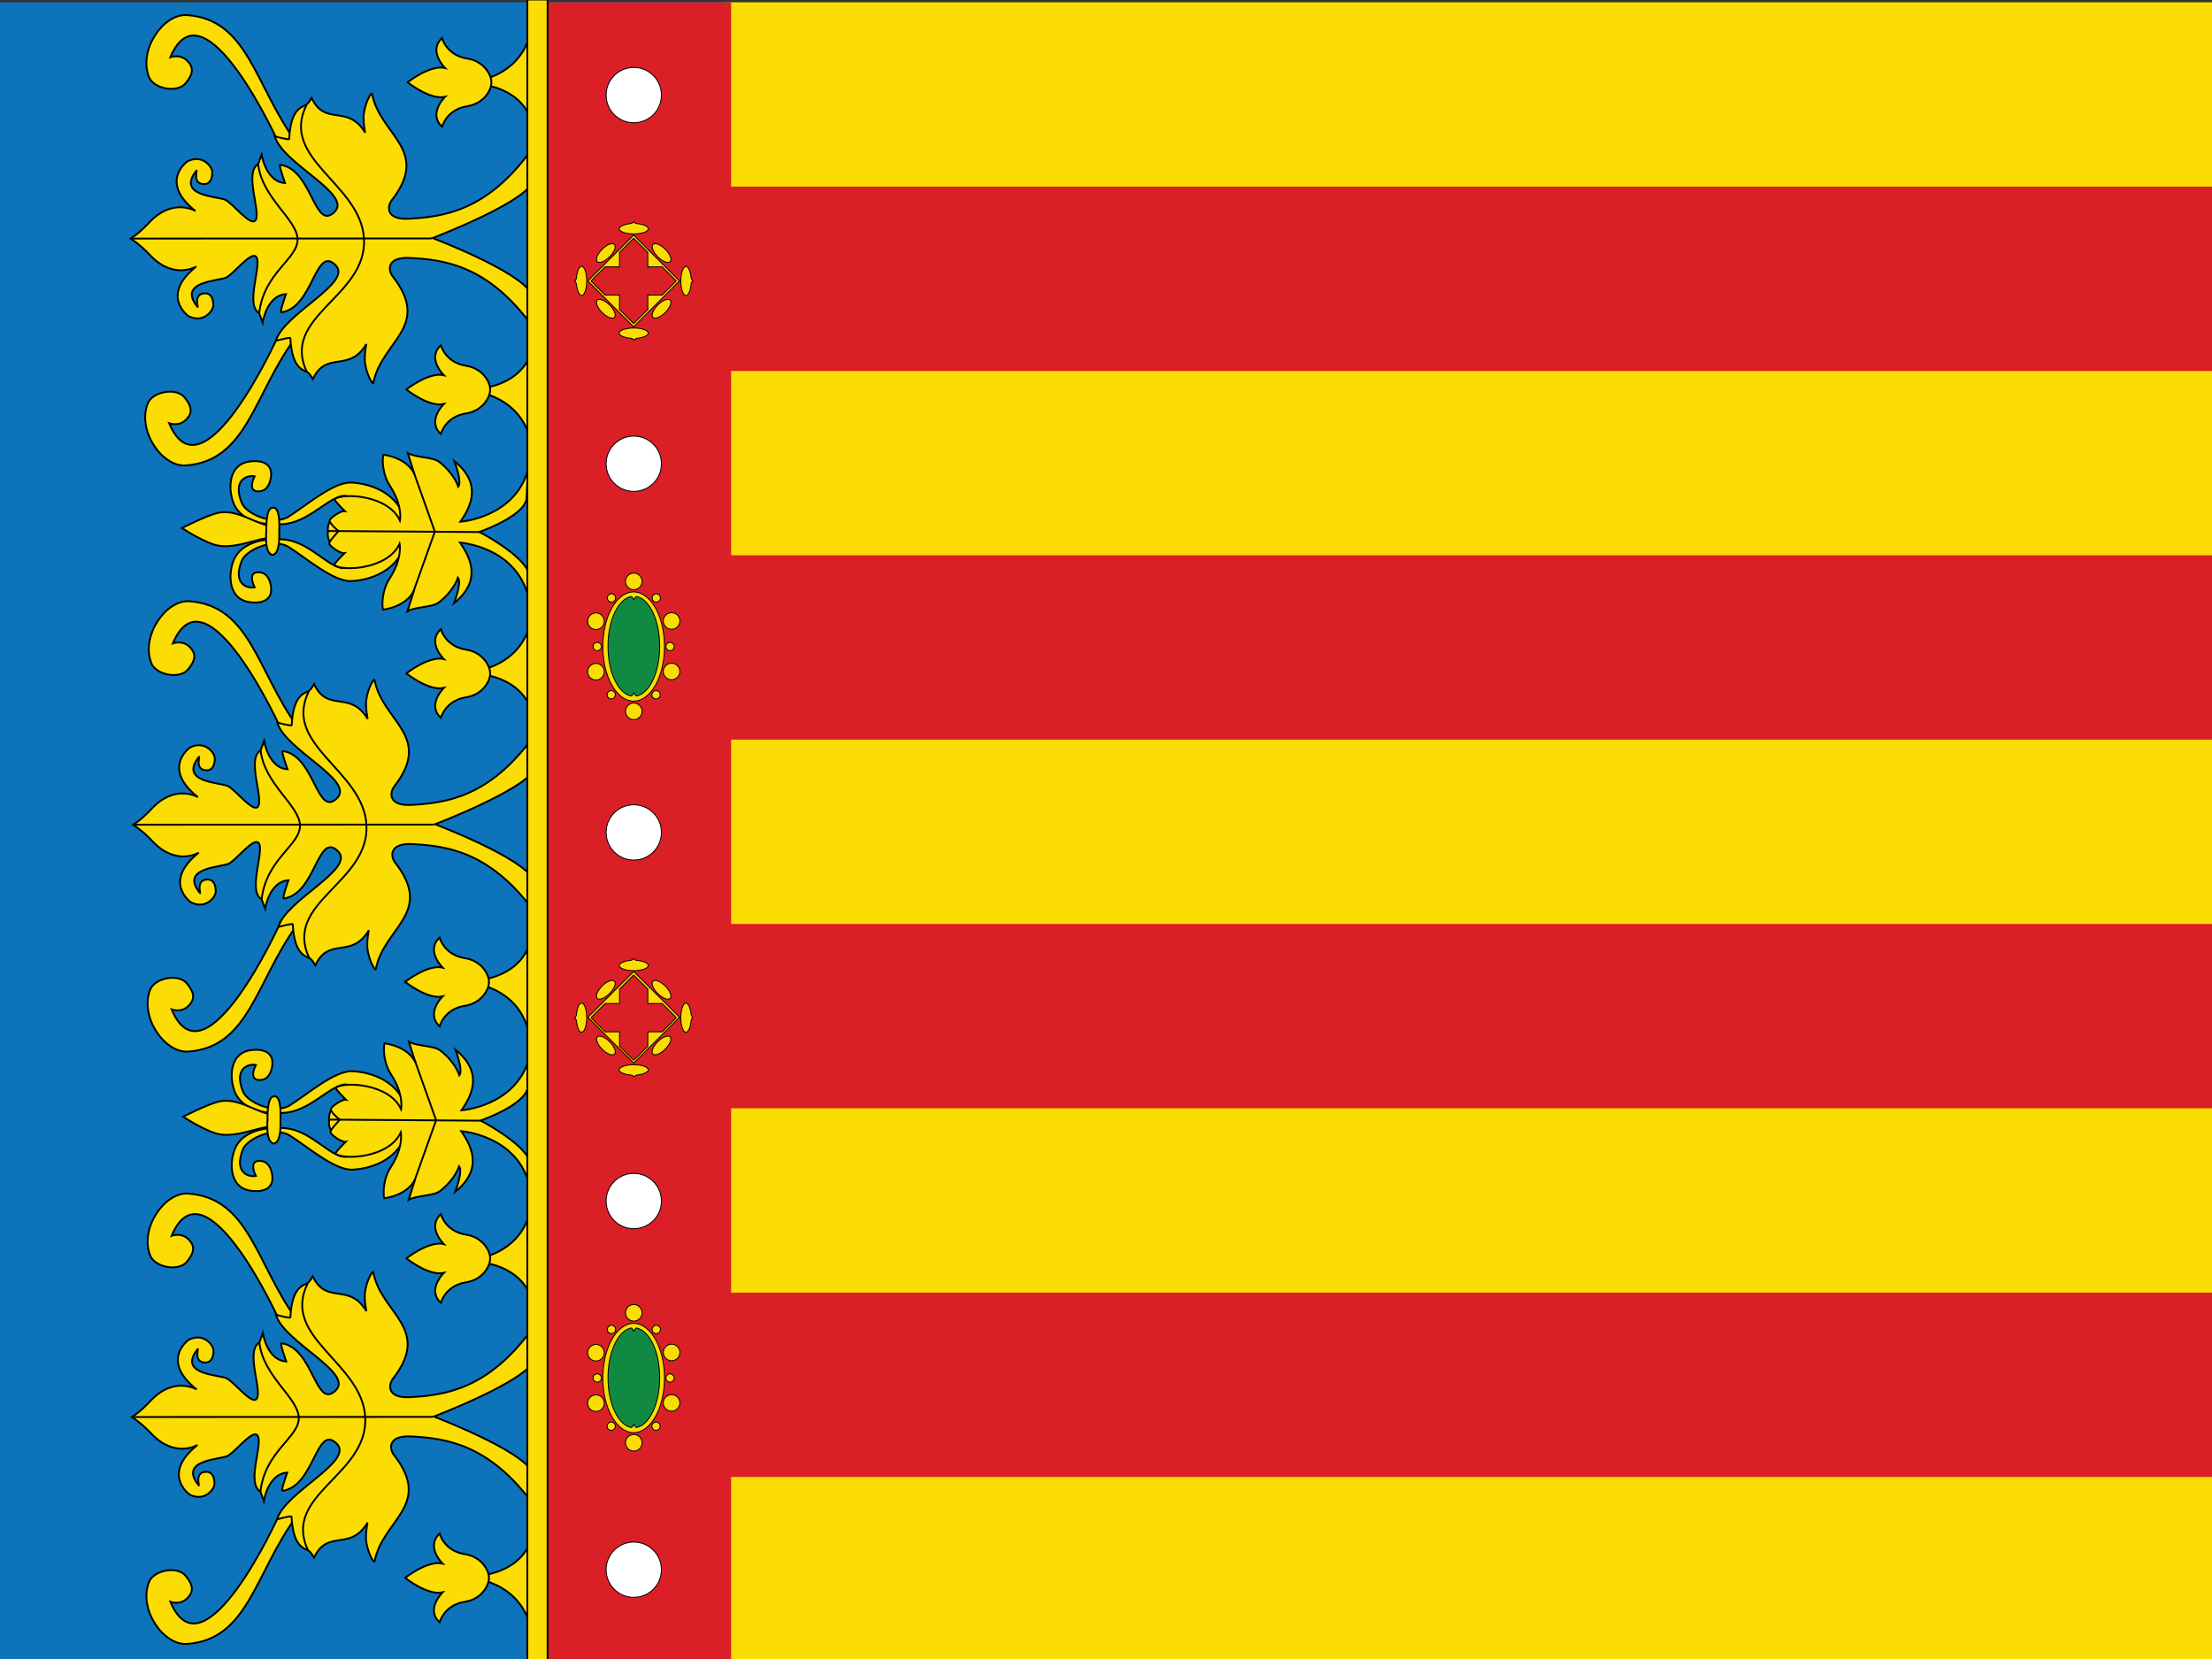 <?xml version="1.0" encoding="UTF-8"?>
<svg id="Layer_1" data-name="Layer 1" xmlns="http://www.w3.org/2000/svg" viewBox="0 0 600 450">
  <rect x="0" y="0" width="600" height="450" fill="#333333" stroke="none"/>
  <defs>
    <style>
      .cls-1 {
        fill: #010101;
      }

      .cls-2, .cls-3, .cls-4, .cls-5 {
        fill: #fbdd03;
      }

      .cls-6, .cls-7 {
        fill: #da1f27;
      }

      .cls-8 {
        fill: #0d73bb;
      }

      .cls-9 {
        fill: #fff;
      }

      .cls-9, .cls-3, .cls-10, .cls-7, .cls-11, .cls-4, .cls-12, .cls-5 {
        stroke: #010101;
      }

      .cls-9, .cls-3, .cls-7, .cls-11 {
        stroke-miterlimit: 10;
      }

      .cls-9, .cls-3, .cls-7, .cls-11, .cls-4, .cls-12 {
        stroke-width: .25px;
      }

      .cls-10 {
        fill: none;
      }

      .cls-10, .cls-5 {
        stroke-width: .5px;
      }

      .cls-11, .cls-12 {
        fill: #118943;
      }
    </style>
  </defs>
  <g id="senyera">
    <rect id="or" class="cls-2" x="195.99" y=".62" width="404.01" height="450"/>
    <rect id="barra_3" data-name="barra 3" class="cls-6" x="193" y="250.62" width="407" height="50"/>
    <rect id="barra_2" data-name="barra 2" class="cls-6" x="193" y="350.62" width="407" height="50"/>
    <rect id="barra_1" data-name="barra 1" class="cls-6" x="193" y="150.62" width="407" height="50"/>
    <rect id="barra_0" data-name="barra 0" class="cls-6" x="193" y="50.62" width="407" height="50"/>
  </g>
  <g>
    <rect id="tafatà" class="cls-8" y=".62" width="198" height="450"/>
    <g id="corona">
      <rect id="rect3959" class="cls-6" x="148.54" y=".62" width="49.77" height="450"/>
      <g id="florons">
        <g id="g3981">
          <path id="path3989" class="cls-5" d="M75.72,410.91s-20.39,45.26-29.51,23.57c0,0,2.64,1.02,4.62-1,1.77-1.83,1.59-3.53-.5-6.07-2.23-2.72-8.65-1.52-9.92,1.71-2.93,7.42,3.95,17.23,10.27,16.8,16.56-1.13,18.41-18.95,29.43-34.16,.66-.92-4.39-.84-4.39-.84h0Z"/>
        </g>
        <path id="path3993" class="cls-5" d="M76.06,358.76s-20.39-45.26-29.51-23.56c0,0,2.65-1.02,4.62,1.01,1.77,1.82,1.59,3.52-.5,6.06-2.24,2.71-8.65,1.52-9.93-1.71-2.93-7.42,3.95-17.23,10.27-16.8,16.56,1.13,18.41,18.95,29.43,34.16,.67,.92-4.39,.84-4.39,.84h0Z"/>
        <path id="path3997" class="cls-5" d="M144.58,369.41c-2.94,5.67-26.91,14.83-26.91,14.83,0,0,23.45,8.9,26.61,14.9l.29,8.77c-11.94-16.28-23.77-17.78-33-18.28-6.55-.35-5.93,3.49-4.73,5.02,10.71,13.69-3.11,17.57-5.24,28.89-.11,.57-1.71-1.92-2.23-5.2-.34-2.16,.33-5.34,.33-5.34-4.76,7.96-10.81,1.6-14.51,9.5,0,0-.77-1.26-1.15-1.63-1.06-1.01-4.47-.5-4.97-9.49-.02-.31-3.91,.72-3.91,.72,2.16-7.44,21.08-15.72,16.15-20.54-5.56-5.45-5.99,11.66-14.7,12.82-.5,.07,1.3-4.95,1.3-4.95-4.06,.23-5.87,4.95-6.34,7.73l-.95-2.58c-3.94-2.23,.95-13.38-.84-15.29-1.4-1.49-6.05,4.64-8.08,5.64-2.01,.99-13.41,.99-7.83,7.94,.44,.56-1.14-3.11,1.5-3.59,2.91-.53,2.81,2.89,2.8,3.23-.03,1.43-2.61,4.9-6.66,2.93-.23-.11-7.82-5.64,2.08-13.51,0,0-6.06,3.71-12.44-2.95-1.36-1.42-3.2-3.23-5.4-4.61,2.2-1.39,3.82-3.06,5.17-4.49,6.36-6.68,12.43-2.99,12.43-2.99-9.93-7.83-2.35-13.39-2.12-13.5,4.04-1.98,6.64,1.48,6.67,2.91,.01,.34,.12,3.76-2.79,3.23-2.63-.47-1.06-4.14-1.51-3.58-5.55,6.97,5.85,6.93,7.86,7.91,2.03,.99,6.71,7.13,8.1,5.63,1.78-1.91-3.15-13.08,.78-15.31l.95-2.58c.48,2.78,2.31,7.51,6.36,7.71,0,0-1.81-5.02-1.32-4.95,8.71,1.13,9.21,18.25,14.75,12.77,4.9-4.84-14.04-13.05-16.23-20.48,0,0,3.89,1.02,3.91,.7,.46-9,3.88-8.5,4.93-9.51,.39-.38,1.15-1.63,1.15-1.63,3.73,7.89,9.75,1.5,14.54,9.44,0,0-.68-3.18-.35-5.34,.5-3.27,2.1-5.77,2.21-5.2,2.17,11.31,15.99,15.15,5.34,28.87-1.19,1.54-1.8,5.38,4.75,5,9.23-.53,21.05-2.07,32.93-18.4l.3,8.82h0Z"/>
        <path id="path3999" class="cls-10" d="M70.64,404.57c1.29-11.07,10.61-14.67,10.4-20.08-.21-5.42-9.63-11.07-10.69-20.32m13.26,56.48c-7.35-15.29,16.24-20.38,15.46-36.15-.74-14.98-22.97-21.61-15.61-36.37m33.92,36.2l-81.62,.03"/>
        <path id="path4001" class="cls-5" d="M109.95,299.82c-2.58-7.17-10.14-9.11-14.42-9.25-4.82-.17-12.33,6.39-16.92,9.25-4.08,2.54-11.5-.8-12.68-3.67-2.62-6.43,1.51-7.67,3.47-7.29,0,0-2.43,4.64,1.62,4.04,2.55-.38,3.17-4.15,2.75-5.66-.83-3-5.06-2.67-6.75-2.17-5.5,1.63-4.58,9.31-2.75,12.25,2.71,4.38,9.51,5.05,13.84,4.41,6.55-.96,11.93-7.75,15.84-7.58,1.04,.04,2.1,3.65,1.08,3.83-6.62,1.21-5.75,5.92-5.75,5.92v.08s-.88,4.67,5.75,5.88c1.02,.19-.3,3.87-1.33,3.92-3.92,.17-9.04-6.71-15.59-7.67-4.33-.64-11.12,.04-13.84,4.41-1.83,2.94-2.75,10.63,2.75,12.25,1.7,.5,5.93,.83,6.75-2.17,.42-1.51-.21-5.29-2.75-5.66-4.04-.6-1.62,4.04-1.62,4.04-1.96,.37-6.09-.86-3.47-7.3,1.17-2.87,8.59-6.21,12.68-3.67,4.59,2.86,12.1,9.42,16.92,9.25,4.28-.15,11.84-2.08,14.42-9.25v-8.21h0Z"/>
        <path id="path4005" class="cls-5" d="M143.12,295.11c-.91,4.75-12.75,8.83-12.75,8.83,0,0,11.67,6.08,13.34,11.08l-.29,5.75c-3.75-12.94-18.32-13.94-18.32-13.94,3.06,4.38,5.81,10.44-1.63,16.44,0,0,2.18-5.59,1.06-6.94,0,0-1,3.5-5.19,6.75-1.74,1.35-6.38,1.13-8.5,2.38l1.81-5.69c-2.19,4.62-8.44,5.25-8.44,5.25-.36-1.58-.18-5.42,1.75-8.37,3.63-5.56,2.75-9.5,2.75-9.5-3.13,6.94-15.38,7.56-17.69,5.81-.31-.24,2.75-3.25,2.75-3.25-1.12,.18-4.19-2-4.13-2.63,.09-.88,2.13-2.81,2.5-3.37,0,0-2.32-1.91-2.41-2.79-.06-.63,3-2.81,4.12-2.62,0,0-3.06-3.01-2.75-3.25,2.32-1.75,14.56-1.12,17.69,5.82,0,0,.87-3.94-2.75-9.5-1.93-2.95-2.12-6.8-1.76-8.37,0,0,6.25,.63,8.44,5.25l-1.81-5.69c2.12,1.25,6.76,1.02,8.5,2.37,4.19,3.25,5.19,6.75,5.19,6.75,1.12-1.35-1.06-6.94-1.06-6.94,7.44,6,4.69,12.06,1.63,16.43,0,0,14.56-1,18.32-13.93l-.38,7.88h0Z"/>
        <path id="path4009" class="cls-5" d="M74.2,305.49c-4,.12-9.51,2.95-14.46,2.21-3.58-.54-10.05-4.79-10.05-4.79,0,0,6.51-3.38,9.75-4.13,5.29-1.22,10.63,3.41,14.63,3.5,.8,.02,.93,3.19,.13,3.21h0Z"/>
        <path id="path4013" class="cls-5" d="M74.3,297.4c2.23-.5,1.77,6.38,1.77,6.38,0,.95,.29,6-1.77,6.42-2.35-.29-1.73-6.46-1.73-6.46,0,0-.25-6.42,1.73-6.33h0Z"/>
        <path id="path4015" class="cls-5" d="M89.24,303.69l41.39,.29m-18.26,16.46l5.92-16.58m0,0l-5.79-16.29"/>
        <path id="path4017" class="cls-5" d="M76.06,250.24s-20.39,45.27-29.51,23.57c0,0,2.65,1.02,4.62-1.01,1.77-1.82,1.59-3.53-.5-6.07-2.24-2.71-8.65-1.52-9.93,1.71-2.93,7.42,3.95,17.23,10.27,16.8,16.56-1.13,18.41-18.95,29.43-34.16,.67-.92-4.39-.85-4.39-.85h0Z"/>
        <path id="path4021" class="cls-5" d="M76.39,198.09s-20.39-45.27-29.51-23.57c0,0,2.64-1.02,4.61,1.01,1.77,1.83,1.59,3.53-.5,6.07-2.24,2.71-8.65,1.52-9.93-1.71-2.93-7.42,3.95-17.23,10.27-16.8,16.56,1.13,18.41,18.96,29.43,34.16,.67,.92-4.39,.85-4.39,.85h0Z"/>
        <path id="path4025" class="cls-5" d="M144.91,208.74c-2.94,5.67-26.9,14.83-26.9,14.83,0,0,23.44,8.9,26.61,14.9l.29,8.77c-11.94-16.29-23.77-17.79-33-18.28-6.55-.35-5.93,3.49-4.73,5.02,10.71,13.68-3.1,17.57-5.24,28.89-.11,.57-1.71-1.92-2.23-5.2-.34-2.15,.33-5.34,.33-5.34-4.76,7.96-10.81,1.59-14.51,9.5,0,0-.76-1.26-1.15-1.63-1.06-1.01-4.47-.5-4.97-9.49-.02-.31-3.9,.71-3.9,.71,2.15-7.44,21.07-15.71,16.15-20.54-5.56-5.45-6,11.66-14.7,12.83-.5,.07,1.29-4.95,1.29-4.95-4.06,.22-5.86,4.95-6.33,7.73l-.96-2.57c-3.94-2.23,.95-13.38-.84-15.29-1.4-1.48-6.05,4.65-8.08,5.64-2.01,.99-13.41,.99-7.83,7.94,.44,.56-1.13-3.1,1.5-3.59,2.91-.54,2.81,2.89,2.8,3.23-.02,1.43-2.61,4.9-6.66,2.93-.23-.11-7.82-5.64,2.08-13.51,0,0-6.06,3.72-12.43-2.94-1.36-1.43-3.2-3.23-5.4-4.61,2.2-1.39,3.81-3.06,5.17-4.49,6.36-6.68,12.43-2.99,12.43-2.99-9.93-7.83-2.36-13.39-2.12-13.5,4.04-1.98,6.64,1.48,6.67,2.91,.01,.34,.12,3.76-2.79,3.24-2.63-.47-1.06-4.14-1.51-3.59-5.55,6.98,5.85,6.93,7.86,7.92,2.03,.99,6.71,7.13,8.1,5.64,1.78-1.91-3.15-13.08,.78-15.32l.95-2.58c.48,2.77,2.31,7.5,6.36,7.71,0,0-1.81-5.02-1.31-4.95,8.7,1.14,9.2,18.25,14.74,12.77,4.9-4.85-14.04-13.05-16.22-20.48,0,0,3.89,1.01,3.91,.7,.46-9,3.88-8.5,4.93-9.51,.39-.37,1.14-1.63,1.14-1.63,3.73,7.89,9.75,1.5,14.54,9.44,0,0-.68-3.18-.35-5.34,.5-3.28,2.1-5.77,2.21-5.21,2.17,11.31,15.99,15.15,5.34,28.87-1.19,1.53-1.8,5.37,4.75,5,9.23-.53,21.05-2.07,32.93-18.4l.3,8.82h0Z"/>
        <path id="path4027" class="cls-10" d="M70.97,243.9c1.29-11.07,10.61-14.66,10.4-20.08-.21-5.41-9.63-11.07-10.69-20.32m13.26,56.49c-7.35-15.29,16.24-20.38,15.46-36.15-.74-14.98-22.97-21.61-15.61-36.37m33.93,36.2l-81.62,.03"/>
        <path id="path4029" class="cls-5" d="M75.39,91.24s-20.39,45.27-29.51,23.57c0,0,2.64,1.02,4.62-1,1.77-1.82,1.59-3.53-.5-6.07-2.24-2.71-8.65-1.52-9.93,1.71-2.93,7.42,3.96,17.23,10.28,16.8,16.56-1.13,18.41-18.96,29.43-34.16,.67-.92-4.39-.84-4.39-.84h0Z"/>
        <g id="g4033">
          <path id="path4041" class="cls-5" d="M75.72,39.09S55.34-6.18,46.21,15.52c0,0,2.64-1.02,4.62,1.01,1.77,1.82,1.59,3.53-.5,6.07-2.23,2.72-8.65,1.52-9.92-1.71-2.93-7.42,3.95-17.23,10.27-16.8,16.56,1.13,18.41,18.96,29.43,34.16,.67,.92-4.39,.84-4.39,.84h0Z"/>
        </g>
        <path id="path4045" class="cls-5" d="M144.24,49.74c-2.94,5.67-26.9,14.83-26.9,14.83,0,0,23.44,8.9,26.61,14.9l.29,8.77c-11.94-16.29-23.77-17.79-33-18.28-6.55-.35-5.93,3.49-4.73,5.01,10.71,13.69-3.1,17.57-5.24,28.9-.1,.56-1.71-1.92-2.23-5.2-.34-2.15,.33-5.34,.33-5.34-4.76,7.96-10.81,1.59-14.5,9.49,0,0-.77-1.25-1.15-1.62-1.06-1.01-4.47-.5-4.97-9.49-.02-.31-3.91,.72-3.91,.72,2.16-7.44,21.07-15.71,16.15-20.54-5.56-5.46-5.99,11.66-14.7,12.83-.5,.06,1.29-4.96,1.29-4.96-4.06,.23-5.87,4.96-6.34,7.74l-.95-2.58c-3.94-2.22,.95-13.38-.84-15.29-1.4-1.49-6.05,4.64-8.08,5.64-2.01,.99-13.41,.99-7.82,7.94,.44,.56-1.14-3.11,1.49-3.59,2.92-.53,2.81,2.89,2.81,3.23-.03,1.43-2.61,4.9-6.66,2.94-.24-.11-7.82-5.65,2.07-13.51,0,0-6.06,3.72-12.43-2.95-1.36-1.43-3.2-3.23-5.41-4.61,2.2-1.39,3.81-3.06,5.18-4.49,6.36-6.68,12.42-2.99,12.42-2.99-9.93-7.83-2.35-13.39-2.13-13.5,4.05-1.98,6.65,1.48,6.68,2.91,.01,.34,.12,3.76-2.79,3.23-2.63-.47-1.07-4.13-1.51-3.58-5.55,6.97,5.84,6.93,7.86,7.91,2.03,.99,6.71,7.13,8.1,5.64,1.79-1.91-3.15-13.08,.79-15.32l.95-2.58c.48,2.78,2.31,7.5,6.36,7.71,0,0-1.81-5.01-1.32-4.95,8.71,1.13,9.21,18.24,14.75,12.77,4.9-4.85-14.04-13.05-16.23-20.48,0,0,3.89,1.01,3.91,.7,.46-9,3.88-8.5,4.93-9.51,.39-.37,1.15-1.63,1.15-1.63,3.73,7.89,9.75,1.5,14.54,9.44,0,0-.68-3.18-.35-5.34,.5-3.28,2.1-5.77,2.21-5.2,2.18,11.31,15.99,15.15,5.34,28.87-1.19,1.53-1.8,5.38,4.75,5,9.23-.53,21.05-2.08,32.93-18.4l.29,8.82h0Z"/>
        <path id="path4047" class="cls-10" d="M70.31,84.9c1.29-11.06,10.61-14.67,10.4-20.08-.22-5.42-9.63-11.07-10.69-20.32m13.26,56.49c-7.35-15.28,16.24-20.38,15.46-36.15-.74-14.98-22.98-21.6-15.6-36.36m33.92,36.2l-81.63,.03"/>
        <path id="path4049" class="cls-5" d="M109.61,140.15c-2.58-7.17-10.14-9.1-14.42-9.25-4.82-.16-12.33,6.39-16.92,9.25-4.08,2.54-11.5-.79-12.67-3.67-2.62-6.43,1.5-7.67,3.46-7.29,0,0-2.42,4.63,1.62,4.04,2.55-.37,3.17-4.15,2.75-5.66-.82-3-5.05-2.67-6.75-2.17-5.49,1.63-4.58,9.31-2.75,12.25,2.71,4.38,9.51,5.05,13.84,4.41,6.54-.96,11.93-7.74,15.84-7.58,1.04,.04,2.1,3.64,1.08,3.83-6.62,1.21-5.75,5.92-5.75,5.92v.09s-.88,4.66,5.75,5.87c1.02,.19-.3,3.87-1.33,3.92-3.91,.16-9.04-6.71-15.58-7.67-4.33-.64-11.12,.04-13.84,4.42-1.83,2.94-2.74,10.63,2.75,12.25,1.7,.5,5.93,.84,6.75-2.16,.42-1.52-.2-5.29-2.75-5.67-4.04-.59-1.62,4.04-1.62,4.04-1.96,.38-6.08-.86-3.46-7.29,1.17-2.88,8.59-6.21,12.67-3.67,4.59,2.86,12.11,9.42,16.92,9.25,4.28-.15,11.83-2.09,14.42-9.25v-8.22h0Z"/>
        <path id="path4053" class="cls-5" d="M142.79,135.45c-.92,4.75-12.75,8.83-12.75,8.83,0,0,11.67,6.08,13.34,11.08l-.29,5.75c-3.75-12.94-18.32-13.94-18.32-13.94,3.06,4.38,5.82,10.44-1.62,16.44,0,0,2.18-5.58,1.06-6.94,0,0-1,3.5-5.19,6.75-1.74,1.36-6.38,1.13-8.5,2.38l1.81-5.69c-2.19,4.62-8.44,5.25-8.44,5.25-.36-1.58-.18-5.42,1.75-8.38,3.62-5.56,2.75-9.5,2.75-9.5-3.13,6.94-15.38,7.56-17.69,5.82-.32-.24,2.75-3.25,2.75-3.25-1.12,.19-4.19-2-4.13-2.63,.09-.88,2.12-2.81,2.5-3.37,0,0-2.33-1.91-2.42-2.79-.06-.63,3-2.81,4.13-2.62,0,0-3.06-3.01-2.75-3.25,2.31-1.75,14.56-1.12,17.7,5.82,0,0,.88-3.94-2.75-9.5-1.93-2.95-2.11-6.8-1.75-8.37,0,0,6.25,.63,8.44,5.25l-1.81-5.69c2.12,1.25,6.76,1.02,8.5,2.37,4.19,3.25,5.19,6.75,5.19,6.75,1.12-1.35-1.06-6.94-1.06-6.94,7.44,6,4.69,12.06,1.63,16.44,0,0,14.56-1,18.32-13.94l-.37,7.88h0Z"/>
        <path id="path4057" class="cls-5" d="M73.87,145.82c-4,.12-9.51,2.95-14.46,2.21-3.58-.54-10.05-4.79-10.05-4.79,0,0,6.5-3.37,9.75-4.12,5.29-1.22,10.63,3.42,14.63,3.5,.8,.02,.93,3.18,.13,3.21h0Z"/>
        <path id="path4061" class="cls-5" d="M73.97,137.74c2.23-.5,1.77,6.37,1.77,6.37,0,.96,.29,6-1.77,6.41-2.36-.29-1.73-6.46-1.73-6.46,0,0-.25-6.41,1.73-6.33h0Z"/>
        <path id="path4063" class="cls-5" d="M88.91,144.03l41.38,.29m-18.26,16.46l5.92-16.58m0,0l-5.79-16.29"/>
        <path id="path4065" class="cls-5" d="M144.04,351.87c-4.06-11-18.95-9.82-18.95-9.82,0,0,14.82,.13,18.57-12.81l.38,22.63Z"/>
        <path id="path4069" class="cls-5" d="M144.04,417.87c-4.06,11-18.95,9.81-18.95,9.81,0,0,14.82-.13,18.57,12.81l.38-22.63Z"/>
        <path id="path4073" class="cls-5" d="M109.9,427.99s6.1,4.87,10.15,3.94c0,0-4.69,4.57-.81,8.12,0,0,1.19-4.69,6.81-5.56,4.73-.73,6.64-4.63,6.57-6.5v.06c.08-1.87-1.84-5.77-6.57-6.5-5.63-.88-6.81-5.56-6.81-5.56-3.87,3.56,.81,8.12,.81,8.12-4.06-.94-10.15,3.87-10.15,3.87h0Z"/>
        <path id="path4077" class="cls-5" d="M143.54,256.37c-4.06,11-18.94,9.82-18.94,9.82,0,0,14.81-.13,18.56,12.81l.38-22.63Z"/>
        <path id="path4081" class="cls-5" d="M144.04,192.37c-4.06-11-18.95-9.81-18.95-9.81,0,0,14.82,.13,18.57-12.81l.38,22.62Z"/>
        <path id="path4085" class="cls-5" d="M144.04,95.87c-4.06,11-18.95,9.81-18.95,9.81,0,0,14.82-.12,18.57,12.81l.38-22.62Z"/>
        <path id="path4089" class="cls-5" d="M144.04,32.37c-4.06-11-18.95-9.81-18.95-9.81,0,0,14.82,.13,18.57-12.81l.38,22.62Z"/>
        <g id="rect4093">
          <rect class="cls-2" x="143.04" y="-.13" width="5.5" height="451.5"/>
          <path class="cls-1" d="M148.29,.12V451.12h-5V.12h5m.5-.5h-6V451.62h6V-.38h0Z"/>
        </g>
        <path id="path4105" class="cls-5" d="M110.23,341.33s6.1,4.87,10.16,3.94c0,0-4.69,4.57-.81,8.12,0,0,1.19-4.69,6.81-5.56,4.72-.73,6.64-4.63,6.56-6.5v.06c.07-1.87-1.84-5.77-6.56-6.5-5.63-.87-6.81-5.56-6.81-5.56-3.88,3.56,.81,8.12,.81,8.12-4.06-.94-10.16,3.88-10.16,3.88h0Z"/>
        <path id="path4109" class="cls-5" d="M109.9,266.33s6.1,4.87,10.16,3.94c0,0-4.69,4.57-.82,8.12,0,0,1.19-4.69,6.82-5.56,4.72-.73,6.64-4.63,6.56-6.5v.06c.08-1.87-1.84-5.77-6.56-6.5-5.63-.88-6.82-5.57-6.82-5.57-3.87,3.56,.82,8.13,.82,8.13-4.06-.94-10.16,3.88-10.16,3.88h0Z"/>
        <path id="path4113" class="cls-5" d="M110.23,182.66s6.1,4.87,10.16,3.93c0,0-4.69,4.57-.81,8.12,0,0,1.19-4.69,6.81-5.56,4.72-.73,6.64-4.63,6.56-6.5v.06c.07-1.87-1.84-5.77-6.56-6.5-5.63-.87-6.81-5.56-6.81-5.56-3.88,3.57,.81,8.12,.81,8.12-4.06-.94-10.16,3.88-10.16,3.88h0Z"/>
        <path id="path4117" class="cls-5" d="M110.23,105.66s6.1,4.87,10.16,3.93c0,0-4.69,4.57-.81,8.12,0,0,1.19-4.69,6.81-5.56,4.72-.73,6.64-4.63,6.56-6.5v.06c.07-1.87-1.84-5.77-6.56-6.5-5.63-.88-6.81-5.56-6.81-5.56-3.88,3.56,.81,8.12,.81,8.12-4.06-.94-10.16,3.87-10.16,3.87h0Z"/>
        <path id="path4121" class="cls-5" d="M110.56,22.32s6.1,4.88,10.16,3.94c0,0-4.69,4.56-.81,8.12,0,0,1.19-4.69,6.81-5.56,4.72-.74,6.64-4.63,6.57-6.5v.06c.07-1.87-1.84-5.77-6.57-6.5-5.63-.88-6.81-5.56-6.81-5.56-3.88,3.56,.81,8.12,.81,8.12-4.06-.94-10.16,3.87-10.16,3.87h0Z"/>
      </g>
      <g id="perles">
        <path id="path3961" class="cls-9" d="M179.41,425.78c0,4.14-3.36,7.5-7.5,7.5s-7.5-3.36-7.5-7.5,3.36-7.5,7.5-7.5c4.15,0,7.5,3.35,7.5,7.5h0Z"/>
        <path id="path3965" class="cls-9" d="M179.41,325.78c0,4.14-3.36,7.5-7.5,7.5s-7.5-3.36-7.5-7.5,3.36-7.5,7.5-7.5c4.15,0,7.5,3.36,7.5,7.5h0Z"/>
        <path id="path3969" class="cls-9" d="M179.41,225.79c0,4.14-3.36,7.5-7.5,7.5s-7.5-3.36-7.5-7.5,3.36-7.5,7.5-7.5c4.15,0,7.5,3.36,7.5,7.5h0Z"/>
        <path id="path3973" class="cls-9" d="M179.41,125.79c0,4.14-3.36,7.5-7.5,7.5s-7.5-3.36-7.5-7.5,3.36-7.5,7.5-7.5c4.15,0,7.5,3.36,7.5,7.5h0Z"/>
        <path id="path3977" class="cls-9" d="M179.41,25.79c0,4.15-3.36,7.5-7.5,7.5s-7.5-3.36-7.5-7.5,3.36-7.5,7.5-7.5c4.15,0,7.5,3.36,7.5,7.5h0Z"/>
        <g>
          <polygon id="polygon4165" class="cls-3" points="159.46 76.21 171.88 63.79 184.3 76.21 171.88 88.63 159.46 76.21"/>
          <polygon id="polygon4169" class="cls-7" points="160.38 76.3 164.12 80.04 168.04 80.04 168.04 83.96 171.79 87.71 171.97 87.71 175.72 83.96 175.72 80.04 179.64 80.04 183.38 76.3 183.38 76.12 179.64 72.38 175.72 72.38 175.72 68.45 171.97 64.7 171.79 64.7 168.04 68.45 168.04 72.38 164.12 72.38 160.38 76.12 160.38 76.3"/>
          <path id="path4173" class="cls-3" d="M166.67,66.31c.56,.56-.03,2.06-1.32,3.35-1.29,1.28-2.78,1.88-3.35,1.31-.56-.56,.03-2.06,1.32-3.35,1.29-1.28,2.78-1.88,3.34-1.32h0Z"/>
          <path id="path4177" class="cls-3" d="M177.11,66.31c-.56,.56,.03,2.06,1.32,3.35,1.29,1.28,2.78,1.88,3.35,1.31,.56-.56-.03-2.06-1.32-3.35-1.29-1.28-2.79-1.88-3.35-1.32h0Z"/>
          <path id="path4181" class="cls-3" d="M177.11,86.08c-.56-.56,.03-2.06,1.32-3.35,1.29-1.29,2.79-1.88,3.35-1.32,.56,.56-.03,2.06-1.32,3.35-1.29,1.29-2.79,1.88-3.35,1.32h0Z"/>
          <path id="path4185" class="cls-3" d="M166.67,86.08c-.56,.56-2.06-.03-3.35-1.32-1.29-1.29-1.88-2.79-1.32-3.35,.56-.56,2.06,.04,3.35,1.32,1.29,1.29,1.88,2.79,1.32,3.35h0Z"/>
          <path id="path4189" class="cls-3" d="M167.96,62.05c0-.64,1.45-1.24,3.11-1.4,.34-.03,.82-.45,.82-.45,0,0,.48,.42,.74,.45,1.8,.13,3.23,.72,3.23,1.4,0,.78-1.77,1.4-3.95,1.4-2.18,0-3.95-.63-3.95-1.4h0Z"/>
          <path id="path4193" class="cls-3" d="M175.86,90.37c0,.64-1.44,1.24-3.11,1.4-.34,.03-.82,.44-.82,.44,0,0-.48-.43-.74-.44-1.8-.14-3.24-.73-3.24-1.4,0-.78,1.77-1.4,3.96-1.4,2.18,0,3.95,.62,3.95,1.4h0Z"/>
          <path id="path4197" class="cls-3" d="M157.75,80.16c-.65,0-1.24-1.45-1.4-3.11-.03-.34-.44-.82-.44-.82,0,0,.43-.48,.44-.74,.13-1.8,.72-3.24,1.4-3.24,.78,0,1.4,1.77,1.4,3.95,0,2.18-.63,3.96-1.4,3.96h0Z"/>
          <path id="path4201" class="cls-3" d="M186.07,72.26c.65,0,1.24,1.45,1.4,3.11,.03,.34,.45,.82,.45,.82,0,0-.43,.48-.45,.74-.13,1.8-.72,3.24-1.4,3.24-.77,0-1.4-1.77-1.4-3.95,0-2.18,.62-3.95,1.4-3.95h0Z"/>
        </g>
        <g>
          <path id="path4205" class="cls-3" d="M169.66,192.95c0,1.24,1.01,2.25,2.25,2.25s2.25-1.01,2.25-2.25-1.01-2.25-2.25-2.25c-1.24,0-2.25,1-2.25,2.25h0Z"/>
          <path id="path4209" class="cls-3" d="M169.66,157.7c0,1.24,1.01,2.25,2.25,2.25s2.25-1.01,2.25-2.25-1.01-2.25-2.25-2.25-2.25,1.01-2.25,2.25h0Z"/>
          <path id="path4213" class="cls-3" d="M180.24,175.37c0,8.18-3.74,14.82-8.36,14.82s-8.36-6.63-8.36-14.82,3.75-14.82,8.36-14.82,8.36,6.64,8.36,14.82h0Z"/>
          <path id="path4217" class="cls-11" d="M178.93,175.23c0-6.99-2.75-12.74-6.29-13.43-.24-.05-.73,.88-.73,.88,0,0-.47-.92-.71-.88-3.53,.7-6.28,6.45-6.28,13.43v.14c0,6.99,2.75,12.74,6.29,13.43,.24,.04,.74-.88,.74-.88,0,0,.47,.92,.71,.87,3.53-.7,6.27-6.44,6.27-13.42v-.14h0Z"/>
          <path id="path4221" class="cls-3" d="M182.87,175.37c0-.62-.5-1.13-1.12-1.13s-1.12,.5-1.12,1.13,.5,1.12,1.12,1.12c.62,0,1.12-.5,1.12-1.12h0Z"/>
          <path id="path4225" class="cls-3" d="M163.13,175.37c0-.62-.5-1.13-1.13-1.13s-1.12,.5-1.12,1.13,.5,1.12,1.12,1.12c.62,0,1.13-.5,1.13-1.12h0Z"/>
          <path id="path4229" class="cls-3" d="M179.07,188.46c0-.63-.5-1.13-1.12-1.13s-1.12,.5-1.12,1.13,.5,1.12,1.12,1.12c.62,0,1.12-.5,1.12-1.12h0Z"/>
          <path id="path4233" class="cls-3" d="M166.92,188.46c0-.63-.5-1.13-1.12-1.13s-1.12,.5-1.12,1.13,.5,1.12,1.12,1.12c.62,0,1.12-.5,1.12-1.12h0Z"/>
          <path id="path4237" class="cls-3" d="M163.9,182.21c0-1.24-1.01-2.25-2.25-2.25s-2.25,1.01-2.25,2.25,1.01,2.25,2.25,2.25,2.25-1.01,2.25-2.25h0Z"/>
          <path id="path4241" class="cls-3" d="M184.41,182.14c0-1.24-1.01-2.25-2.25-2.25s-2.25,1.01-2.25,2.25,1.01,2.24,2.25,2.24,2.25-1.01,2.25-2.24h0Z"/>
          <path id="path4245" class="cls-3" d="M164.74,162.19c0,.63,.5,1.13,1.13,1.13s1.12-.5,1.12-1.13-.5-1.12-1.12-1.12c-.62,0-1.13,.5-1.13,1.12h0Z"/>
          <path id="path4249" class="cls-3" d="M176.89,162.19c0,.63,.5,1.13,1.12,1.13s1.13-.5,1.13-1.13-.5-1.12-1.13-1.12c-.62,0-1.12,.5-1.12,1.12h0Z"/>
          <path id="path4253" class="cls-3" d="M179.92,168.44c0,1.24,1.01,2.25,2.25,2.25s2.25-1.01,2.25-2.25-1.01-2.25-2.25-2.25-2.25,1.01-2.25,2.25h0Z"/>
          <path id="path4257" class="cls-3" d="M159.4,168.51c0,1.24,1.01,2.25,2.25,2.25s2.25-1.01,2.25-2.25-1.01-2.25-2.25-2.25-2.25,1.01-2.25,2.25h0Z"/>
        </g>
        <g>
          <path id="path4261" class="cls-4" d="M169.66,391.35c0,1.24,1.01,2.25,2.25,2.25s2.25-1.01,2.25-2.25-1.01-2.25-2.25-2.25-2.25,1.01-2.25,2.25h0Z"/>
          <path id="path4265" class="cls-4" d="M169.66,356.1c0,1.24,1.01,2.25,2.25,2.25s2.25-1.01,2.25-2.25-1.01-2.25-2.25-2.25-2.25,1-2.25,2.25h0Z"/>
          <path id="path4269" class="cls-4" d="M180.24,373.78c0,8.18-3.74,14.82-8.36,14.82s-8.36-6.64-8.36-14.82,3.75-14.82,8.36-14.82,8.36,6.63,8.36,14.82h0Z"/>
          <path id="path4273" class="cls-12" d="M178.93,373.63c0-6.99-2.75-12.73-6.29-13.42-.24-.05-.73,.88-.73,.88,0,0-.47-.92-.71-.88-3.53,.7-6.28,6.45-6.28,13.42v.15c0,6.99,2.75,12.73,6.29,13.43,.24,.04,.74-.88,.74-.88,0,0,.47,.92,.71,.87,3.52-.7,6.27-6.45,6.27-13.42v-.15h0Z"/>
          <path id="path4277" class="cls-4" d="M182.87,373.78c0-.62-.5-1.13-1.12-1.13s-1.12,.51-1.12,1.13,.5,1.12,1.12,1.12c.62,0,1.12-.5,1.12-1.12h0Z"/>
          <path id="path4281" class="cls-4" d="M163.13,373.78c0-.62-.5-1.13-1.13-1.13s-1.12,.51-1.12,1.13,.5,1.12,1.12,1.12c.62,0,1.13-.5,1.13-1.12h0Z"/>
          <path id="path4285" class="cls-4" d="M179.07,386.86c0-.62-.5-1.12-1.12-1.12s-1.12,.5-1.12,1.12,.5,1.12,1.12,1.12c.62,0,1.12-.5,1.12-1.12h0Z"/>
          <path id="path4289" class="cls-4" d="M166.92,386.86c0-.62-.5-1.12-1.12-1.12s-1.12,.5-1.12,1.12,.5,1.12,1.12,1.12c.62,0,1.12-.5,1.12-1.12h0Z"/>
          <path id="path4293" class="cls-4" d="M163.9,380.61c0-1.24-1.01-2.25-2.25-2.25s-2.25,1.01-2.25,2.25,1.01,2.24,2.25,2.24,2.25-1,2.25-2.24h0Z"/>
          <path id="path4297" class="cls-4" d="M184.41,380.54c0-1.24-1.01-2.25-2.25-2.25s-2.25,1.01-2.25,2.25,1.01,2.25,2.25,2.25,2.25-1.01,2.25-2.25h0Z"/>
          <path id="path4301" class="cls-4" d="M164.74,360.6c0,.62,.5,1.12,1.13,1.12s1.12-.5,1.12-1.12-.5-1.12-1.12-1.12c-.62,0-1.13,.5-1.13,1.12h0Z"/>
          <path id="path4305" class="cls-4" d="M176.89,360.6c0,.62,.5,1.12,1.12,1.12s1.13-.5,1.13-1.12-.5-1.12-1.13-1.12c-.62,0-1.12,.5-1.12,1.12h0Z"/>
          <path id="path4309" class="cls-4" d="M179.92,366.85c0,1.24,1.01,2.25,2.25,2.25s2.25-1.01,2.25-2.25-1.01-2.25-2.25-2.25-2.25,1.01-2.25,2.25h0Z"/>
          <path id="path4313" class="cls-4" d="M159.4,366.92c0,1.24,1.01,2.25,2.25,2.25s2.25-1.01,2.25-2.25-1.01-2.24-2.25-2.24c-1.25,0-2.25,1-2.25,2.24h0Z"/>
        </g>
        <g>
          <polygon id="rect4125" class="cls-4" points="184.32 275.93 171.9 288.35 159.48 275.94 171.9 263.52 184.32 275.93"/>
          <polygon id="polygon4129" class="cls-7" points="160.38 276.13 164.12 279.88 168.05 279.88 168.05 283.8 171.79 287.54 171.97 287.54 175.72 283.8 175.72 279.88 179.64 279.88 183.38 276.13 183.38 275.95 179.64 272.21 175.72 272.21 175.72 268.29 171.97 264.54 171.79 264.54 168.05 268.29 168.05 272.21 164.12 272.21 160.38 275.95 160.38 276.13"/>
          <path id="path4133" class="cls-4" d="M166.66,266.15c.56,.56-.03,2.06-1.32,3.34-1.29,1.29-2.78,1.88-3.35,1.32-.56-.56,.03-2.06,1.32-3.35,1.29-1.29,2.79-1.88,3.34-1.32h0Z"/>
          <path id="path4137" class="cls-4" d="M177.1,266.15c.56-.56,2.06,.03,3.35,1.32,1.29,1.29,1.88,2.79,1.32,3.35-.56,.56-2.06-.03-3.35-1.32-1.29-1.29-1.88-2.78-1.32-3.34h0Z"/>
          <path id="path4141" class="cls-4" d="M177.09,285.91c-.56-.56,.04-2.06,1.32-3.35,1.28-1.29,2.78-1.88,3.35-1.32,.56,.56-.04,2.06-1.32,3.34-1.29,1.29-2.78,1.88-3.35,1.32h0Z"/>
          <path id="path4145" class="cls-4" d="M166.69,285.92c-.56,.56-2.06-.03-3.35-1.32-1.28-1.29-1.88-2.79-1.32-3.34,.56-.56,2.06,.03,3.35,1.32,1.29,1.29,1.88,2.79,1.32,3.35h0Z"/>
          <path id="path4149" class="cls-4" d="M167.96,261.89c0-.64,1.45-1.23,3.11-1.4,.34-.03,.82-.44,.82-.44,0,0,.48,.42,.74,.44,1.8,.13,3.23,.72,3.23,1.4,0,.77-1.77,1.4-3.95,1.4-2.18,0-3.95-.63-3.95-1.4h0Z"/>
          <path id="path4153" class="cls-4" d="M175.86,290.2c0,.64-1.44,1.23-3.11,1.4-.34,.03-.82,.44-.82,.44,0,0-.48-.42-.74-.44-1.8-.13-3.24-.72-3.24-1.4,0-.78,1.77-1.4,3.96-1.4s3.95,.62,3.95,1.4h0Z"/>
          <path id="path4157" class="cls-4" d="M157.75,279.99c-.65,0-1.24-1.45-1.4-3.11-.03-.34-.44-.82-.44-.82,0,0,.43-.48,.44-.74,.13-1.8,.72-3.24,1.4-3.24,.78,0,1.4,1.77,1.4,3.95,0,2.18-.63,3.95-1.4,3.95h0Z"/>
          <path id="path4161" class="cls-4" d="M186.07,272.09c.65,0,1.24,1.44,1.4,3.11,.03,.34,.45,.82,.45,.82,0,0-.43,.48-.45,.74-.13,1.8-.72,3.24-1.4,3.24-.77,0-1.4-1.77-1.4-3.95,0-2.18,.62-3.95,1.4-3.95h0Z"/>
        </g>
      </g>
    </g>
  </g>
</svg>